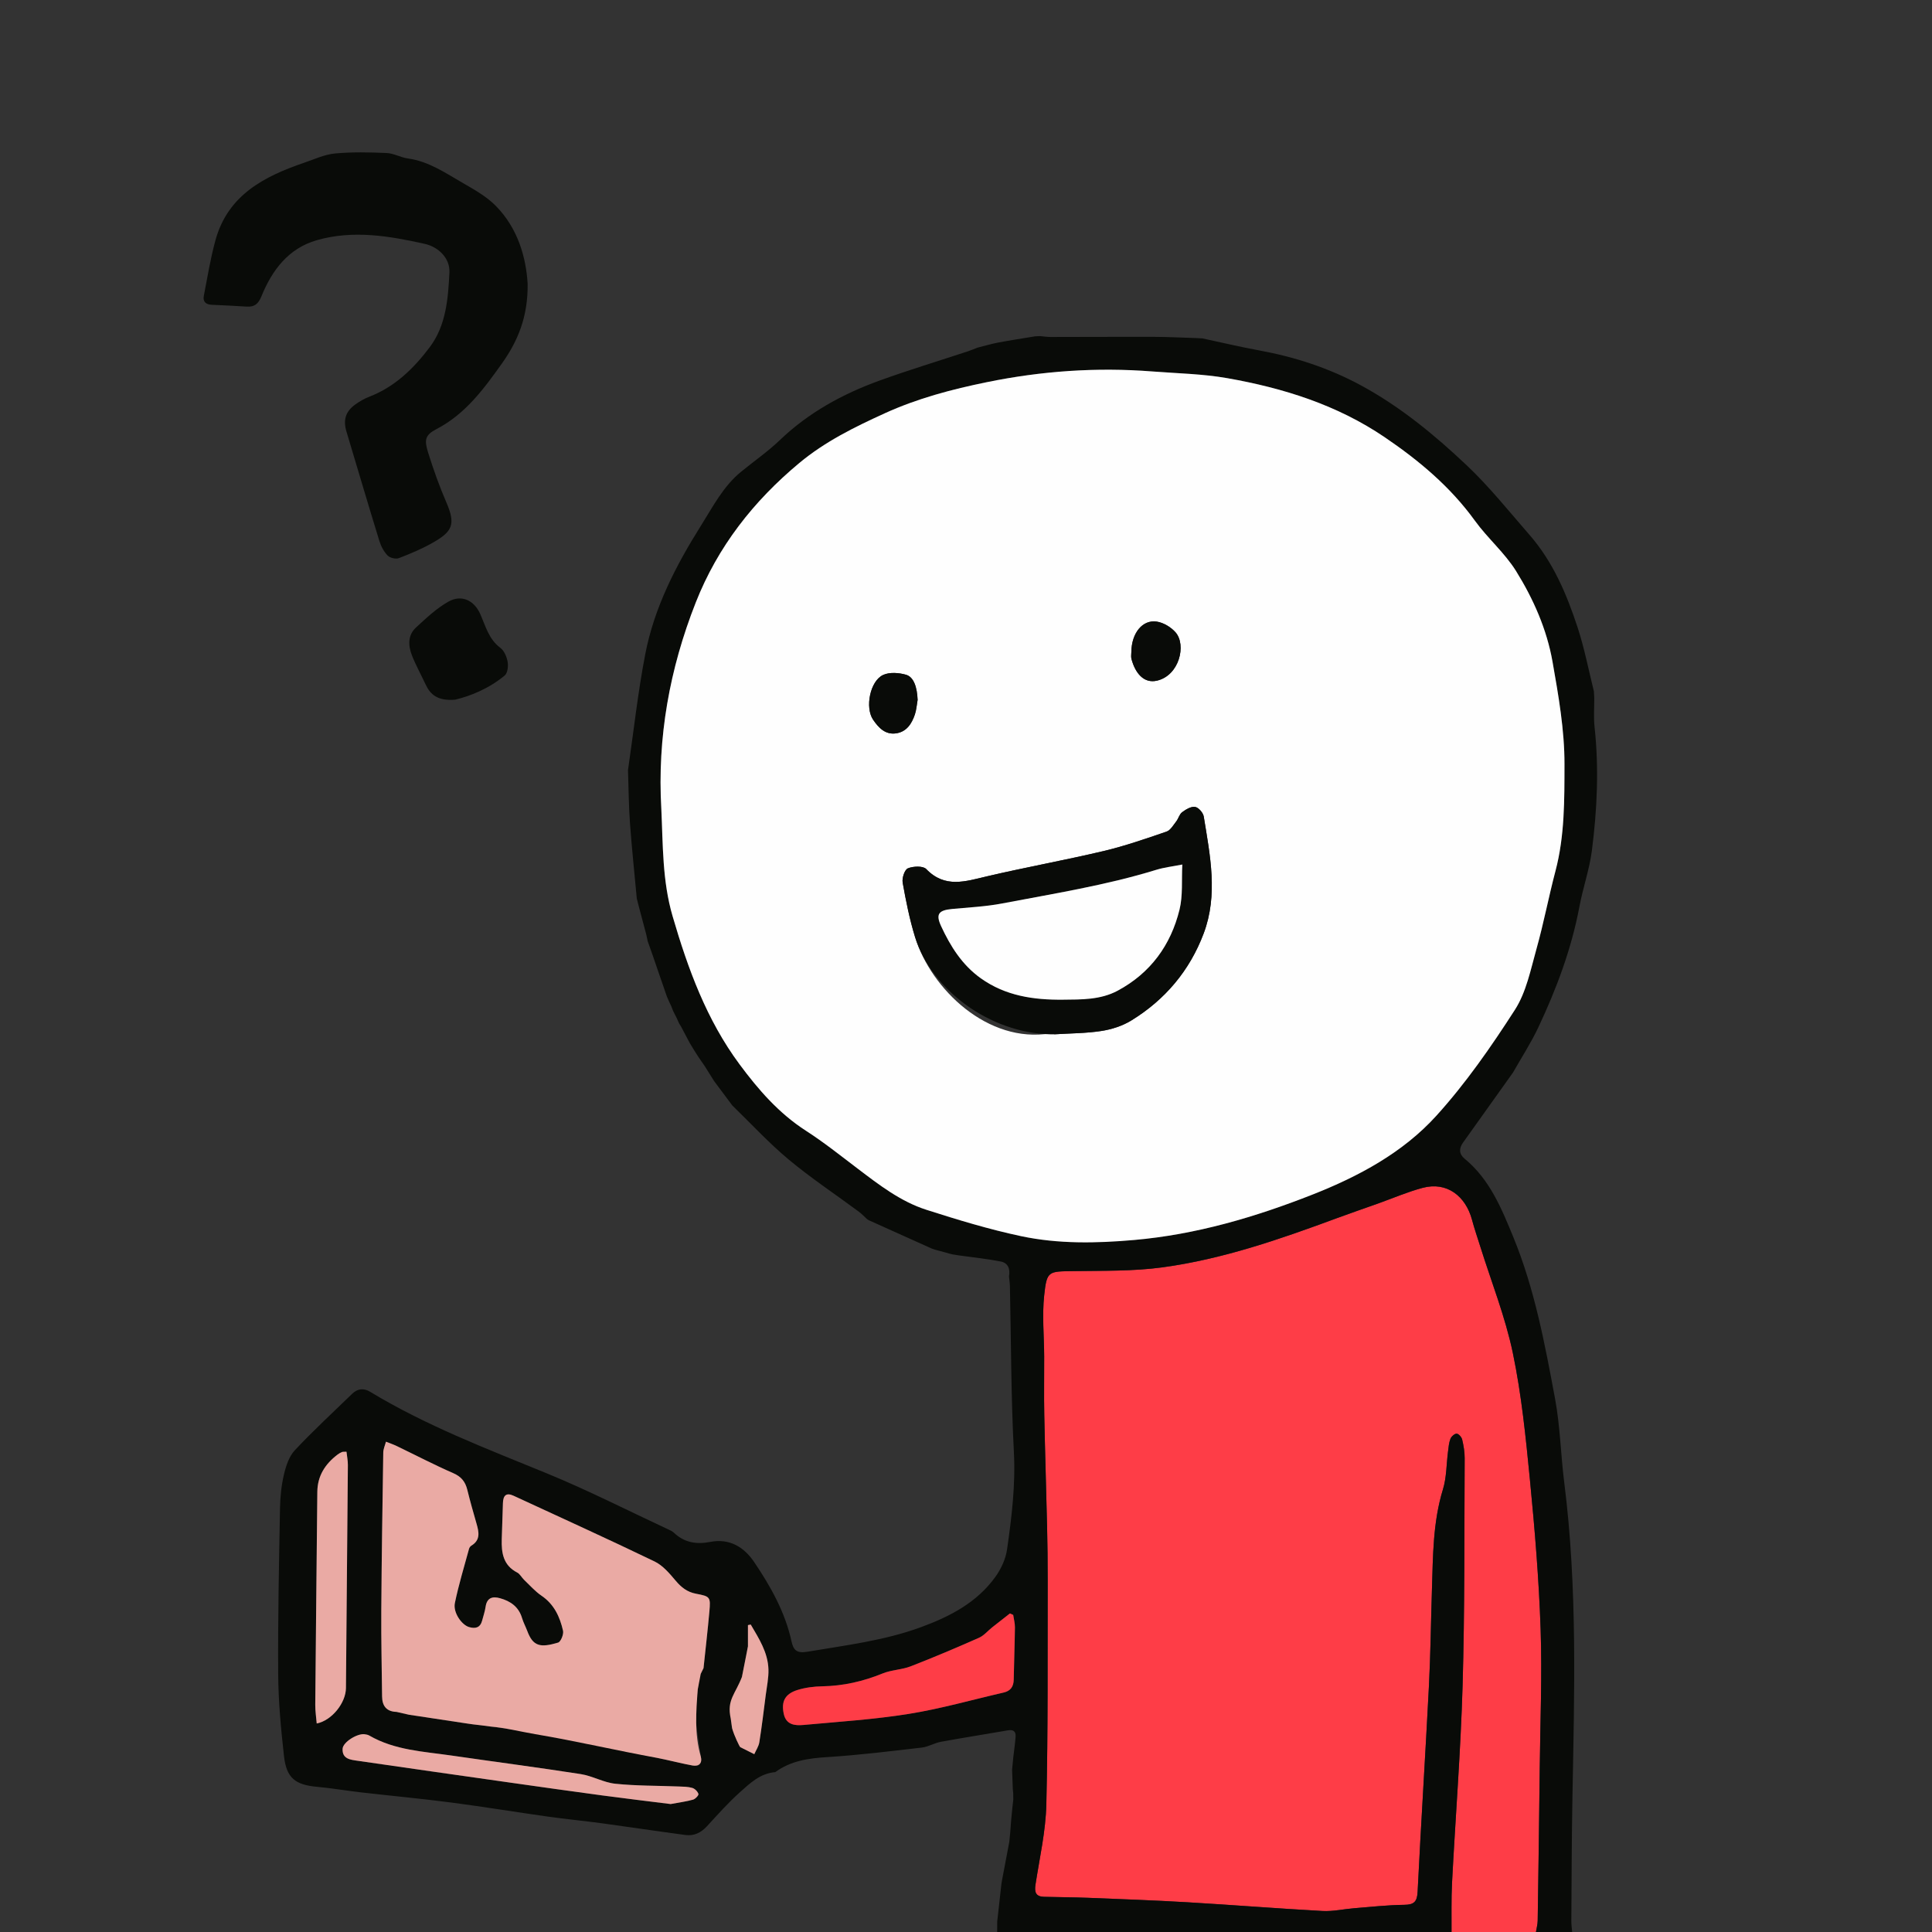 <?xml version="1.0" encoding="utf-8"?>
<!-- Generator: Adobe Illustrator 26.0.2, SVG Export Plug-In . SVG Version: 6.00 Build 0)  -->
<svg version="1.1" id="图层_1" xmlns="http://www.w3.org/2000/svg" xmlns:xlink="http://www.w3.org/1999/xlink" x="0px" y="0px"
	 viewBox="0 0 720 720" enable-background="new 0 0 720 720" xml:space="preserve">
<rect x="0" y="0" width="720" height="720" fill="#333333" stroke="none"/>
<path fill="#FE3D47" d="M572.404,720c-10.489,0-20.978,0-31.467,0c0.05-6.117-0.127-12.245,0.19-18.347
	c1.275-24.526,3.226-49.03,3.938-73.57c0.817-28.191,0.61-56.411,0.77-84.619c0.013-2.345-0.398-4.732-0.941-7.021
	c-0.209-0.882-1.323-2.135-2.047-2.151c-0.787-0.017-1.976,1.062-2.318,1.928c-0.58,1.473-0.689,3.145-0.898,4.747
	c-0.613,4.698-0.518,9.605-1.888,14.065c-3.766,12.267-3.706,24.851-4.107,37.427c-0.382,11.976-0.509,23.964-1.121,35.927
	c-1.307,25.529-2.942,51.041-4.214,76.572c-0.187,3.744-1.286,4.883-5.015,4.924c-6.211,0.068-12.417,0.769-18.62,1.264
	c-3.948,0.315-7.914,1.244-11.825,1.03c-16.8-0.921-33.577-2.267-50.374-3.254c-12.33-0.724-24.676-1.169-37.018-1.661
	c-5.469-0.218-10.946-0.213-16.418-0.372c-3.029-0.088-3.572-1.736-3.139-4.541c1.533-9.945,3.814-19.902,4.046-29.895
	c0.647-27.825,0.428-55.671,0.505-83.508c0.019-6.74-0.078-13.483-0.232-20.222c-0.317-13.845-0.771-27.687-1.045-41.533
	c-0.143-7.225-0.001-14.454-0.031-21.682c-0.032-7.576-0.799-15.225-0.003-22.709c0.984-9.248,1.541-8.951,10.944-9.09
	c11.067-0.164,22.246,0.078,33.165-1.407c22.463-3.056,43.827-10.504,65.019-18.34c5.02-1.856,10.087-3.586,15.129-5.382
	c5.585-1.99,11.065-4.37,16.773-5.896c9.13-2.442,16.077,3.174,18.411,11.899c0.9,3.363,2.045,6.661,3.087,9.987
	c4.131,13.191,9.31,26.163,12.123,39.629c3.252,15.566,4.835,31.526,6.385,47.389c1.806,18.478,3.339,37.018,3.974,55.565
	c0.589,17.194-0.133,34.435-0.328,51.655c-0.215,18.968-0.475,37.935-0.763,56.902C573.029,717.141,572.628,718.569,572.404,720z"/>
<path fill="#090B08" d="M383.6,720c-3.996,0-7.992,0-11.987,0c0.007-1.297,0.014-2.594,0.021-3.889
	c0.522-4.677,1.043-9.356,1.565-14.035c0.072-0.436,0.144-0.873,0.216-1.308c0.909-4.798,1.818-9.597,2.728-14.396
	c0.115-1.18,0.23-2.36,0.344-3.538c0.118-1.552,0.237-3.106,0.355-4.66c0.14-1.442,0.281-2.885,0.421-4.326
	c0.119-1.055,0.238-2.112,0.358-3.169c-0.01-0.828-0.019-1.657-0.029-2.484c-0.048-0.42-0.095-0.842-0.143-1.264
	c-0.09-2.48-0.181-4.96-0.272-7.438c0.151-1.557,0.303-3.116,0.454-4.675c0.127-1.039,0.255-2.077,0.382-3.114
	c0.161-1.473,0.372-2.944,0.47-4.423c0.147-2.219-0.969-2.771-3.04-2.408c-8.268,1.449-16.566,2.732-24.821,4.25
	c-2.403,0.442-4.654,1.866-7.055,2.143c-11.735,1.356-23.476,2.816-35.259,3.552c-7.012,0.438-13.606,1.365-19.391,5.605
	c-5.588,0.437-9.436,4.139-13.236,7.546c-4.35,3.902-8.263,8.306-12.223,12.623c-2.204,2.403-4.816,3.679-7.966,3.264
	c-10.343-1.364-20.657-2.944-30.995-4.345c-6.788-0.92-13.614-1.573-20.397-2.527c-11.962-1.683-23.884-3.663-35.861-5.222
	c-11.232-1.462-22.518-2.508-33.772-3.802c-5.436-0.625-10.84-1.573-16.287-2.061c-8.119-0.727-11.438-3.25-12.351-11.456
	c-1.129-10.15-2.092-20.375-2.161-30.573c-0.139-20.585,0.307-41.176,0.678-61.761c0.076-4.222,0.507-8.519,1.471-12.617
	c0.748-3.181,1.911-6.735,4.058-9.028c6.808-7.272,14.16-14.034,21.309-20.985c2.059-2.002,4.316-2.274,6.799-0.77
	c20.771,12.578,43.353,21.171,65.717,30.338c15.439,6.329,30.353,13.94,45.496,20.99c0.673,0.313,1.391,0.642,1.916,1.143
	c3.874,3.692,8.4,4.456,13.524,3.454c7.182-1.404,12.599,1.847,16.415,7.498c6.147,9.104,11.539,18.658,13.917,29.564
	c0.731,3.354,2.031,4.512,5.92,3.857c14.258-2.403,28.629-4.129,42.321-9.149c10.82-3.967,20.862-9.177,27.753-18.769
	c2.106-2.932,3.815-6.608,4.325-10.143c1.735-12.04,3.199-24.058,2.554-36.385c-1.076-20.554-1.03-41.167-1.476-61.754
	c-0.027-1.24-0.226-2.477-0.345-3.713c0.515-2.67-0.327-4.965-3.009-5.498c-5.141-1.02-10.379-1.547-15.577-2.279
	c-0.803-0.128-1.606-0.256-2.408-0.383c-0.436-0.104-0.874-0.208-1.312-0.313c-0.416-0.123-0.832-0.246-1.246-0.368
	c-1.32-0.356-2.642-0.712-3.965-1.069c-0.425-0.144-0.851-0.288-1.274-0.43c-7.803-3.51-15.607-7.022-23.412-10.534
	c-0.214-0.13-0.427-0.259-0.639-0.388c-1.073-0.973-2.073-2.047-3.233-2.906c-8.697-6.44-17.751-12.445-26.046-19.364
	c-7.419-6.188-14.012-13.367-20.969-20.109c0,0-0.108-0.14-0.107-0.139c-2.207-2.956-4.414-5.913-6.622-8.869
	c0,0-0.098-0.138-0.097-0.137c-1.115-1.78-2.23-3.561-3.346-5.342c-0.145-0.216-0.29-0.432-0.434-0.647
	c-0.558-0.805-1.117-1.611-1.676-2.418c-0.445-0.682-0.89-1.364-1.334-2.045c-0.347-0.558-0.694-1.118-1.042-1.677
	c-0.414-0.682-0.827-1.363-1.24-2.044c-1.085-2.055-2.171-4.11-3.257-6.166c-0.253-0.412-0.505-0.823-0.757-1.234
	c-0.261-0.59-0.522-1.181-0.784-1.772c-0.461-0.917-0.922-1.835-1.382-2.75c-0.227-0.583-0.454-1.168-0.682-1.753
	c-0.307-0.653-0.614-1.306-0.92-1.958c-0.252-0.583-0.505-1.168-0.758-1.753c-0.488-1.421-0.977-2.841-1.465-4.26
	c-0.466-1.343-0.932-2.688-1.399-4.032c-0.742-2.167-1.483-4.334-2.224-6.5c-0.678-1.917-1.356-3.837-2.034-5.756
	c-0.17-0.801-0.339-1.603-0.508-2.402c-0.321-1.21-0.642-2.421-0.963-3.632c-0.346-1.294-0.692-2.588-1.037-3.881
	c-0.38-1.448-0.761-2.896-1.141-4.345c-0.137-0.552-0.274-1.104-0.41-1.655c-0.864-9.376-1.866-18.744-2.545-28.136
	c-0.473-6.547-0.503-13.127-0.731-19.692c2.098-14.408,3.675-28.917,6.428-43.199c3.36-17.428,11.407-33.039,20.804-47.979
	c4.435-7.052,8.243-14.55,14.848-19.968c4.815-3.95,9.987-7.518,14.469-11.811c10.746-10.294,23.44-17.241,37.242-22.235
	c10.864-3.931,21.94-7.278,32.917-10.901c1.178-0.389,2.32-0.889,3.478-1.336c2.593-0.648,5.163-1.421,7.786-1.917
	c4.569-0.863,9.171-1.556,13.759-2.32c0.595-0.028,1.19-0.056,1.784-0.084c1.338,0.115,2.678,0.329,4.017,0.328
	c12.816-0.004,25.632-0.091,38.447-0.05c5.197,0.017,10.393,0.291,15.589,0.449c0.832,0.043,1.665,0.086,2.496,0.129
	c7.022,1.498,14.014,3.165,21.075,4.46c13.345,2.448,26.037,6.559,38.027,13.055c14.633,7.928,27.347,18.409,39.309,29.697
	c8.484,8.006,15.835,17.23,23.524,26.057c8.749,10.044,13.85,22.108,17.922,34.552c2.529,7.728,4.06,15.783,6.038,23.69
	c0.046,0.839,0.092,1.679,0.138,2.516c0.018,3.579-0.277,7.195,0.107,10.736c1.675,15.451,0.972,30.863-1.006,46.189
	c-0.902,6.99-3.315,13.771-4.618,20.727c-2.955,15.773-8.528,30.644-15.324,45.069c-2.734,5.803-6.266,11.23-9.434,16.828
	c-6.216,8.718-12.428,17.438-18.65,26.151c-1.554,2.176-1.476,4.27,0.591,5.966c9.36,7.683,13.765,18.525,18.153,29.197
	c7.959,19.357,11.779,39.892,15.582,60.336c1.909,10.263,2.102,20.834,3.419,31.222c4.965,39.145,3.753,78.433,3.037,117.718
	c-0.277,15.216-0.294,30.437-0.401,45.656c-0.009,1.355,0.195,2.711,0.301,4.067c-4.495,0-8.991,0-13.486,0
	c0.225-1.431,0.625-2.859,0.647-4.293c0.288-18.967,0.548-37.934,0.763-56.902c0.195-17.22,0.917-34.46,0.328-51.655
	c-0.635-18.548-2.168-37.087-3.974-55.565c-1.55-15.863-3.134-31.824-6.385-47.389c-2.813-13.466-7.992-26.438-12.123-39.629
	c-1.041-3.325-2.187-6.623-3.087-9.987c-2.333-8.726-9.28-14.341-18.411-11.899c-5.708,1.527-11.188,3.907-16.773,5.896
	c-5.042,1.796-10.109,3.526-15.129,5.382c-21.193,7.836-42.556,15.285-65.019,18.34c-10.919,1.485-22.098,1.243-33.165,1.407
	c-9.403,0.14-9.96-0.158-10.944,9.09c-0.796,7.485-0.029,15.133,0.003,22.709c0.03,7.227-0.112,14.457,0.031,21.682
	c0.274,13.846,0.728,27.688,1.045,41.533c0.154,6.739,0.251,13.481,0.232,20.222c-0.077,27.838,0.142,55.683-0.505,83.508
	c-0.232,9.993-2.513,19.95-4.046,29.895c-0.432,2.805,0.111,4.453,3.139,4.541c5.472,0.159,10.949,0.154,16.418,0.372
	c12.342,0.492,24.689,0.936,37.018,1.661c16.797,0.987,33.574,2.333,50.374,3.254c3.91,0.214,7.877-0.714,11.825-1.03
	c6.203-0.495,12.409-1.196,18.62-1.264c3.729-0.041,4.828-1.179,5.015-4.924c1.272-25.53,2.906-51.043,4.214-76.572
	c0.613-11.963,0.74-23.951,1.121-35.927c0.401-12.575,0.341-25.16,4.107-37.427c1.369-4.461,1.275-9.367,1.888-14.065
	c0.209-1.601,0.318-3.274,0.898-4.747c0.341-0.866,1.531-1.945,2.318-1.928c0.724,0.015,1.838,1.269,2.047,2.151
	c0.543,2.289,0.954,4.676,0.941,7.021c-0.161,28.208,0.047,56.429-0.77,84.619c-0.711,24.541-2.663,49.044-3.938,73.57
	c-0.317,6.103-0.14,12.231-0.19,18.347c-47.201,0-94.402,0-141.603,0 M272.154,634.881c-0.521,2.744,0.311,5.744,0.576,8.637
	c0.33,1.031,0.66,2.062,0.989,3.092c0.282,0.598,0.564,1.195,0.846,1.793c0.436,0.904,0.873,1.809,1.309,2.713
	c1.742,0.872,3.483,1.745,5.225,2.617c0.647-1.478,1.635-2.901,1.88-4.443c0.928-5.839,1.635-11.714,2.384-17.581
	c0.407-3.187,1.111-6.395,1.013-9.573c-0.196-6.346-3.551-11.5-6.6-16.71c-0.346,0.068-0.692,0.136-1.038,0.204
	c0,2.637,0,5.274,0,7.911c-0.748,3.802-1.495,7.605-2.243,11.407 M261.148,623.775c0.345-0.702,0.69-1.403,1.035-2.105
	c0.735-7.015,1.55-14.023,2.179-21.048c0.49-5.47,0.338-5.691-4.971-6.688c-3.289-0.618-5.509-2.377-7.623-4.894
	c-2.265-2.695-4.775-5.657-7.837-7.133c-17.399-8.388-34.995-16.369-52.526-24.483c-2.893-1.339-3.896,0.054-3.98,2.777
	c-0.138,4.481-0.302,8.961-0.436,13.443c-0.152,5.084,0.559,9.723,5.76,12.393c1.037,0.532,1.651,1.843,2.549,2.7
	c2.132,2.034,4.115,4.311,6.526,5.948c4.696,3.191,6.826,7.879,8.002,13.032c0.303,1.33-0.831,4.13-1.848,4.433
	c-6.663,1.988-9.332,1.39-11.473-4.315c-0.612-1.632-1.464-3.184-1.959-4.847c-1.242-4.174-4.275-6.285-8.208-7.381
	c-2.865-0.798-4.892-0.147-5.379,3.236c-0.246,1.709-0.831,3.37-1.266,5.051c-0.692,2.677-2.459,3.179-4.887,2.469
	c-2.754-0.805-6.018-5.418-5.29-8.954c1.403-6.812,3.457-13.491,5.279-20.214c0.121-0.446,0.481-0.944,0.874-1.182
	c3.497-2.122,2.801-5.133,1.896-8.271c-1.201-4.163-2.383-8.335-3.417-12.541c-0.736-2.996-2.23-4.888-5.238-6.199
	c-7.137-3.111-14.054-6.729-21.076-10.108c-1.292-0.622-2.662-1.082-3.996-1.616c-0.35,1.343-0.986,2.682-1.007,4.03
	c-0.305,19.707-0.606,39.416-0.737,59.125c-0.07,10.6,0.181,21.202,0.298,31.803c0.039,3.552,1.678,5.63,5.396,5.737
	c1.544,0.353,3.087,0.706,4.631,1.059c1.213,0.181,2.425,0.361,3.638,0.542c1.087,0.164,2.174,0.328,3.262,0.492
	c0.731,0.113,1.462,0.226,2.193,0.339c4.215,0.637,8.43,1.274,12.645,1.911c0.703,0.1,1.406,0.2,2.109,0.299
	c1.055,0.123,2.109,0.246,3.164,0.37c1.17,0.153,2.34,0.307,3.51,0.46c7.586,1.117,15.237,1.91,22.745,3.415
	c17.532,3.514,34.998,7.356,52.482,11.106c2.159,0.463,3.175-0.376,3.065-2.439c-0.098-1.851-0.524-3.682-0.755-5.528
	c-0.47-3.766-1.314-7.543-1.252-11.303c0.078-4.69,0.914-9.368,1.422-14.052C260.814,624.356,260.981,624.066,261.148,623.775z
	 M246.456,301.464c0.635,13.389,0.331,26.721,4.202,39.979c5.745,19.677,12.656,38.603,24.953,55.197
	c7.009,9.458,14.639,18.25,24.725,24.744c6.698,4.313,12.959,9.32,19.318,14.144c7.976,6.051,15.96,12.241,25.579,15.322
	c11.619,3.722,23.351,7.295,35.269,9.826c13.864,2.944,28.068,2.671,42.158,1.434c23.054-2.025,45.061-8.494,66.467-16.924
	c17.223-6.783,33.684-15.617,46.148-29.368c10.969-12.101,20.436-25.732,29.293-39.506c4.231-6.58,5.864-14.959,8.037-22.702
	c2.69-9.583,4.534-19.4,7.077-29.028c3.456-13.088,3.331-26.567,3.355-39.806c0.023-12.729-2.233-25.555-4.456-38.168
	c-2.13-12.082-7.139-23.405-13.575-33.764c-4.229-6.806-10.615-12.233-15.345-18.775c-9.148-12.653-20.803-22.413-33.576-31.092
	c-17.807-12.1-37.842-18.364-58.722-22.042c-9.172-1.616-18.605-1.773-27.926-2.503c-20.747-1.625-41.314-0.171-61.677,3.996
	c-13.039,2.668-25.803,6.022-38.066,11.614c-11.277,5.143-22.19,10.504-31.789,18.487c-17.115,14.234-30.423,31.227-38.614,52.005
	C249.549,249.243,244.917,274.845,246.456,301.464z M377.587,601.835c-0.404-0.186-0.808-0.372-1.212-0.559
	c-2.208,1.727-4.425,3.443-6.62,5.186c-1.643,1.304-3.067,3.074-4.917,3.891c-8.414,3.716-16.886,7.318-25.462,10.641
	c-3.333,1.292-7.167,1.312-10.467,2.66c-7.251,2.96-14.657,4.647-22.495,4.786c-3.079,0.055-6.26,0.457-9.19,1.362
	c-4.702,1.452-6.134,4.314-5.135,8.928c0.886,4.091,4.167,4.403,7.316,4.113c13.125-1.207,26.323-2.047,39.316-4.133
	c11.89-1.909,23.551-5.251,35.314-7.952c2.582-0.593,3.702-2.219,3.749-4.833c0.115-6.485,0.368-12.967,0.449-19.452
	C378.253,604.931,377.815,603.381,377.587,601.835z M129.127,541.01c-0.968,0.055-1.371-0.016-1.686,0.117
	c-0.568,0.241-1.122,0.553-1.614,0.925c-4.614,3.497-7.511,7.922-7.569,13.917c-0.256,26.452-0.546,52.903-0.77,79.355
	c-0.02,2.308,0.351,4.619,0.543,6.968c5.648-1.128,10.843-7.663,10.891-13.207c0.244-27.702,0.504-55.404,0.718-83.107
	C129.653,544.331,129.308,542.68,129.127,541.01z M249.931,672.316c3.257-0.606,5.856-0.936,8.351-1.639
	c0.854-0.241,2.153-1.637,2.003-2.117c-0.29-0.929-1.347-1.983-2.297-2.259c-1.634-0.475-3.427-0.465-5.158-0.534
	c-7.847-0.313-15.735-0.205-23.529-1.017c-4.37-0.455-8.505-2.914-12.882-3.596c-16.01-2.495-32.084-4.578-48.121-6.907
	c-10.448-1.518-21.173-1.958-30.667-7.452c-0.521-0.301-1.18-0.424-1.791-0.498c-2.741-0.334-8.042,2.96-8.165,5.427
	c-0.192,3.853,3.009,4.092,5.703,4.483c18.866,2.735,37.739,5.424,56.614,8.102c11.47,1.627,22.94,3.253,34.422,4.794
	C233.118,670.269,241.84,671.302,249.931,672.316z"/>
<path fill="#090B08" d="M196.633,105.64c0.19,12.517-3.762,21.648-9.613,29.861c-6.714,9.423-13.574,18.803-24.327,24.388
	c-4.408,2.29-4.615,4.112-3.085,8.972c1.965,6.241,4.133,12.358,6.752,18.405c3.539,8.169,2.178,10.8-4.803,14.825
	c-4.082,2.353-8.485,4.208-12.891,5.903c-1.159,0.446-3.342-0.076-4.217-0.972c-1.409-1.443-2.468-3.459-3.071-5.419
	c-4.172-13.555-8.184-27.159-12.256-40.745c-1.299-4.335-0.364-7.496,3.294-10.129c1.603-1.153,3.374-2.172,5.212-2.882
	c9.559-3.692,16.592-10.57,22.541-18.486c6.11-8.131,6.829-18.131,7.317-27.782c0.278-5.483-4.27-9.589-9.127-10.678
	c-13.252-2.972-26.795-5.255-40.275-1.388c-10.612,3.044-16.684,11.162-20.655,20.911c-1.139,2.796-2.567,4.028-5.474,3.843
	c-4.355-0.277-8.715-0.494-13.076-0.682c-2.192-0.095-3.339-1.189-2.923-3.325c1.351-6.937,2.471-13.947,4.343-20.747
	c4.628-16.816,18.123-23.78,33.099-28.881c3.77-1.284,7.536-3.062,11.416-3.429c6.367-0.603,12.835-0.451,19.241-0.178
	c2.668,0.114,5.246,1.658,7.938,2.028c7.815,1.075,14.108,5.477,20.656,9.241c4.263,2.45,8.723,4.978,12.122,8.43
	C193.13,85.212,196.03,96.103,196.633,105.64z"/>
<path fill="#090B08" d="M169.617,260.757c-6.495,0.512-9.22-1.85-11.012-5.699c-1.678-3.606-3.628-7.1-5.08-10.792
	c-1.431-3.637-1.605-7.544,1.516-10.419c3.791-3.493,7.645-7.148,12.084-9.646c4.842-2.724,9.568-0.522,11.854,4.646
	c1.993,4.506,3.163,9.35,7.486,12.588c1.436,1.076,2.381,3.333,2.712,5.199c0.288,1.629,0.002,4.192-1.075,5.091
	C182.183,256.669,175.148,259.439,169.617,260.757z"/>
<path fill="#EAAAA4" d="M376.143,686.372c-0.909,4.799-1.819,9.598-2.728,14.396C374.324,695.968,375.234,691.17,376.143,686.372z"
	/>
<path fill="#EAAAA4" d="M373.199,702.075c-0.522,4.679-1.043,9.358-1.565,14.035"/>
<path fill="#EAAAA4" d="M253.777,382.515c1.086,2.056,2.172,4.112,3.257,6.166C255.948,386.625,254.863,384.57,253.777,382.515z"/>
<path fill="#EAAAA4" d="M262.76,397.511c1.116,1.781,2.231,3.562,3.346,5.342C264.99,401.072,263.875,399.291,262.76,397.511z"/>
<path fill="#EAAAA4" d="M241.373,350.747c0.678,1.919,1.356,3.839,2.034,5.756C242.729,354.583,242.051,352.665,241.373,350.747z"/>
<path fill="#EAAAA4" d="M376.842,678.174c-0.118,1.554-0.237,3.107-0.355,4.66C376.606,681.279,376.724,679.727,376.842,678.174z"/>
<path fill="#EAAAA4" d="M237.724,336.487c0.38,1.449,0.761,2.898,1.141,4.345C238.484,339.383,238.104,337.935,237.724,336.487z"/>
<path fill="#EAAAA4" d="M377.632,654.818c-0.152,1.559-0.303,3.118-0.454,4.675C377.329,657.934,377.481,656.376,377.632,654.818z"
	/>
<path fill="#EAAAA4" d="M348.506,465.728c1.322,0.357,2.645,0.713,3.965,1.069C351.147,466.44,349.826,466.084,348.506,465.728z"/>
<path fill="#EAAAA4" d="M245.631,363.002c0.466,1.345,0.933,2.689,1.399,4.032C246.563,365.69,246.097,364.346,245.631,363.002z"/>
<path fill="#EAAAA4" d="M239.902,344.712c0.321,1.211,0.642,2.423,0.963,3.632C240.543,347.133,240.222,345.923,239.902,344.712z"/>
<path fill="#EAAAA4" d="M377.621,670.679c-0.119,1.057-0.239,2.113-0.358,3.169C377.383,672.791,377.502,671.735,377.621,670.679z"
	/>
<path fill="#EAAAA4" d="M260.65,394.447c0.559,0.806,1.118,1.613,1.676,2.418C261.766,396.057,261.208,395.252,260.65,394.447z"/>
<path fill="#EAAAA4" d="M353.716,467.165c0.438,0.104,0.876,0.209,1.312,0.313C354.59,467.373,354.153,467.269,353.716,467.165z"/>
<path fill="#EAAAA4" d="M258.274,390.725c0.348,0.559,0.695,1.119,1.042,1.677C258.969,391.842,258.621,391.283,258.274,390.725z"/>
<path fill="#EAAAA4" d="M252.237,379.509c0.262,0.591,0.523,1.182,0.784,1.772C252.759,380.69,252.498,380.099,252.237,379.509z"/>
<path fill="#EAAAA4" d="M250.172,375.006c0.228,0.585,0.455,1.17,0.682,1.753C250.627,376.174,250.399,375.59,250.172,375.006z"/>
<path fill="#EAAAA4" d="M248.494,371.295c0.253,0.585,0.506,1.17,0.758,1.753C248.999,372.463,248.747,371.879,248.494,371.295z"/>
<path fill="#EAAAA4" d="M377.449,666.931c0.048,0.422,0.095,0.844,0.143,1.264C377.545,667.773,377.497,667.352,377.449,666.931z"/>
<path fill="#FEFEFE" d="M246.456,301.464c-1.539-26.62,3.094-52.221,12.835-76.932c8.191-20.778,21.499-37.771,38.614-52.005
	c9.599-7.983,20.512-13.344,31.789-18.487c12.263-5.593,25.027-8.946,38.066-11.614c20.363-4.167,40.931-5.621,61.677-3.996
	c9.321,0.73,18.755,0.887,27.926,2.503c20.881,3.678,40.915,9.942,58.722,22.042c12.772,8.679,24.428,18.439,33.576,31.092
	c4.73,6.543,11.116,11.969,15.345,18.775c6.436,10.359,11.445,21.683,13.575,33.764c2.223,12.613,4.479,25.439,4.456,38.168
	c-0.024,13.239,0.101,26.719-3.355,39.806c-2.543,9.628-4.387,19.445-7.077,29.028c-2.173,7.743-3.806,16.122-8.037,22.702
	c-8.857,13.774-18.324,27.404-29.293,39.506c-12.464,13.751-28.925,22.585-46.148,29.368c-21.405,8.43-43.413,14.899-66.467,16.924
	c-14.091,1.238-28.294,1.511-42.158-1.434c-11.918-2.531-23.65-6.104-35.269-9.826c-9.619-3.081-17.603-9.271-25.579-15.322
	c-6.359-4.824-12.619-9.831-19.318-14.144c-10.086-6.494-17.716-15.286-24.725-24.744c-12.297-16.595-19.208-35.521-24.953-55.197
	C246.787,328.185,247.09,314.853,246.456,301.464z M392.905,385.093c0.007,0.12,0.014,0.241,0.02,0.361
	c5.844-0.367,11.748-0.348,17.511-1.237c3.839-0.592,7.847-1.876,11.14-3.894c12.609-7.73,21.797-18.627,27.004-32.476
	c5.418-14.41,2.379-29.06,0.018-43.572c-0.228-1.399-1.971-3.376-3.239-3.566c-1.501-0.226-3.433,0.95-4.829,1.988
	c-1.012,0.752-1.344,2.357-2.181,3.423c-1.088,1.387-2.144,3.296-3.618,3.8c-7.749,2.652-15.524,5.363-23.481,7.246
	c-14.425,3.414-29.035,6.042-43.468,9.423c-7.989,1.872-15.615,4.533-22.597-2.714c-1.201-1.247-4.854-1.087-6.84-0.273
	c-1.222,0.501-2.249,3.623-1.948,5.316c1.219,6.839,2.583,13.705,4.631,20.333c6.025,19.506,27.228,39.756,50.382,35.852
	C391.895,385.021,392.406,385.093,392.905,385.093z M341.967,260.823c-0.188-4.71-1.421-8.533-4.329-9.368
	c-2.658-0.763-6.127-1.024-8.511,0.074c-4.89,2.25-6.835,12.171-3.74,16.698c2.012,2.943,4.498,5.641,8.519,5.076
	c3.927-0.552,5.863-3.569,7.032-7.006C341.528,264.556,341.639,262.652,341.967,260.823z M421.624,242.927
	c0,0.87-0.182,1.787,0.03,2.602c1.339,5.145,4.527,9.332,9.577,8.119c8.322-1.999,10.911-13.296,6.908-17.937
	c-1.691-1.961-4.504-3.667-7.026-4.052C425.742,230.841,421.703,235.983,421.624,242.927z"/>
<path fill="#EAAAA4" d="M260.037,629.579c-0.612,8.206-1.297,16.686,1.11,24.953c0.713,2.449-0.59,3.816-2.981,3.436
	c-2.926-0.465-10.223-2.301-13.138-2.829c-15.606-2.829-29.924-6.228-45.562-8.866c-5.448-0.919-11.002-2.359-16.527-2.826
	c-1.17-0.153-2.34-0.307-3.504-0.458c-1.053-0.123-2.111-0.247-3.17-0.371c-0.703-0.1-1.406-0.2-2.102-0.299
	c-4.213-0.637-8.432-1.275-12.651-1.912c-0.731-0.113-1.462-0.226-2.188-0.338c-1.086-0.164-2.176-0.328-3.266-0.493
	c-1.213-0.181-2.425-0.361-3.632-0.541c-1.542-0.353-3.089-0.706-4.637-1.06c-3.718-0.107-5.357-2.185-5.396-5.737
	c-0.117-10.601-0.368-21.203-0.298-31.803c0.131-19.709,0.433-39.417,0.737-59.125c0.021-1.348,0.657-2.687,1.007-4.03
	c1.334,0.535,2.704,0.995,3.996,1.616c7.022,3.379,13.938,6.996,21.076,10.108c3.008,1.311,4.502,3.203,5.238,6.199
	c1.034,4.207,2.217,8.378,3.417,12.541c0.905,3.138,1.601,6.149-1.896,8.271c-0.392,0.238-0.753,0.736-0.874,1.182
	c-1.822,6.724-3.876,13.402-5.279,20.214c-0.728,3.536,2.536,8.149,5.29,8.954c2.427,0.71,4.195,0.208,4.887-2.469
	c0.435-1.682,1.02-3.342,1.266-5.051c0.487-3.382,2.514-4.033,5.379-3.236c3.933,1.095,6.965,3.207,8.208,7.381
	c0.495,1.663,1.347,3.215,1.959,4.847c2.14,5.705,4.81,6.303,11.473,4.315c1.017-0.303,2.151-3.104,1.848-4.433
	c-1.176-5.153-3.306-9.841-8.002-13.032c-2.411-1.638-4.394-3.914-6.526-5.948c-0.899-0.857-1.512-2.168-2.549-2.7
	c-5.202-2.67-5.912-7.309-5.76-12.393c0.134-4.481,0.298-8.961,0.436-13.443c0.084-2.723,1.087-4.116,3.98-2.777
	c17.531,8.114,35.127,16.094,52.526,24.483c3.063,1.476,5.572,4.438,7.837,7.133c2.115,2.516,4.334,4.276,7.623,4.894
	c5.309,0.997,5.46,1.218,4.971,6.688c-0.629,7.025-1.444,14.033-2.179,21.04c-0.345,0.699-0.69,1.406-1.035,2.113"/>
<path fill="#FE3D47" d="M377.587,601.835c0.228,1.547,0.666,3.096,0.647,4.64c-0.081,6.485-0.333,12.967-0.449,19.452
	c-0.046,2.614-1.167,4.24-3.749,4.833c-11.764,2.701-23.424,6.043-35.314,7.952c-12.993,2.086-26.191,2.925-39.316,4.133
	c-3.15,0.29-6.43-0.023-7.316-4.113c-1-4.614,0.433-7.476,5.135-8.928c2.93-0.905,6.111-1.307,9.19-1.362
	c7.838-0.139,15.244-1.826,22.495-4.786c3.3-1.347,7.134-1.368,10.467-2.66c8.575-3.323,17.048-6.925,25.462-10.641
	c1.851-0.817,3.275-2.588,4.917-3.891c2.195-1.743,4.412-3.458,6.62-5.186C376.779,601.462,377.183,601.648,377.587,601.835z"/>
<path fill="#EAAAA4" d="M129.127,541.01c0.181,1.67,0.526,3.321,0.514,4.97c-0.214,27.702-0.474,55.404-0.718,83.107
	c-0.049,5.543-5.244,12.079-10.891,13.207c-0.192-2.349-0.563-4.66-0.543-6.968c0.224-26.452,0.513-52.903,0.77-79.355
	c0.058-5.995,2.955-10.42,7.569-13.917c0.492-0.373,1.046-0.685,1.614-0.925C127.756,540.994,128.159,541.066,129.127,541.01z"/>
<path fill="#EAAAA4" d="M249.931,672.316c-8.091-1.015-16.813-2.047-25.517-3.215c-11.482-1.541-22.952-3.167-34.422-4.794
	c-18.875-2.677-37.748-5.366-56.614-8.102c-2.694-0.391-5.894-0.63-5.703-4.483c0.123-2.466,5.423-5.761,8.165-5.427
	c0.611,0.074,1.27,0.197,1.791,0.498c9.494,5.494,20.219,5.934,30.667,7.452c16.037,2.329,32.111,4.412,48.121,6.907
	c4.377,0.682,8.512,3.141,12.882,3.596c7.793,0.812,15.682,0.703,23.529,1.017c1.731,0.069,3.524,0.059,5.158,0.534
	c0.95,0.276,2.007,1.331,2.297,2.259c0.15,0.479-1.15,1.876-2.003,2.117C255.788,671.38,253.188,671.71,249.931,672.316z"/>
<path fill="#EAAAA4" d="M272.324,640.446c-1.567-6.987,1.818-9.257,4.171-15.499c1.053-5.357,2.243-11.244,2.243-11.407
	c0-2.304,0-5.607,0-7.911c0.346-0.068,0.692-0.136,1.038-0.204c3.049,5.21,6.405,10.364,6.6,16.71
	c0.098,3.178-0.607,6.387-1.013,9.573c-0.749,5.867-1.456,11.742-2.384,17.581c-0.245,1.542-1.233,2.965-1.88,4.443
	c-1.447-0.725-3.778-1.892-5.225-2.617c-0.295-0.148-2.329-4.439-3.044-7.018"/>
<path fill="#FE3D47" d="M161.512,640.407c4.219,0.638,8.438,1.275,12.651,1.912C169.942,641.682,165.727,641.044,161.512,640.407z"
	/>
<path fill="#FE3D47" d="M147.789,637.975c1.548,0.354,3.095,0.707,4.637,1.06C150.876,638.681,149.332,638.328,147.789,637.975z"/>
<path fill="#FE3D47" d="M156.057,639.576c1.09,0.165,2.181,0.329,3.266,0.493C158.232,639.904,157.145,639.74,156.057,639.576z"/>
<path fill="#FE3D47" d="M176.266,642.618c1.059,0.124,2.117,0.248,3.17,0.371C178.375,642.865,177.32,642.741,176.266,642.618z"/>
<path fill="#FE3D47" d="M261.148,623.775c0.345-0.707,0.69-1.414,1.035-2.113C261.838,622.372,261.493,623.074,261.148,623.775z"/>
<path fill="#EAAAA4" d="M273.719,646.61c0.282,0.598,0.564,1.196,0.846,1.793C274.283,647.805,274.001,647.208,273.719,646.61z"/>
<path fill="#090B08" d="M391.466,385.454c-22.789-0.522-44.412-16.697-50.438-36.203c-2.047-6.628-3.412-13.494-4.631-20.333
	c-0.302-1.693,0.726-4.815,1.948-5.316c1.985-0.814,5.638-0.975,6.84,0.273c6.982,7.247,14.608,4.586,22.597,2.714
	c14.433-3.381,29.043-6.009,43.468-9.423c7.957-1.883,15.731-4.594,23.481-7.246c1.474-0.504,2.529-2.413,3.618-3.8
	c0.837-1.066,1.169-2.671,2.181-3.423c1.396-1.038,3.328-2.213,4.829-1.988c1.268,0.191,3.011,2.168,3.239,3.566
	c2.361,14.512,5.4,29.162-0.018,43.572c-5.207,13.849-14.395,24.746-27.004,32.476c-3.292,2.018-7.301,3.302-11.14,3.894
	c-5.764,0.889-11.667,0.87-17.511,1.237 M440.611,322.182c-3.659,0.727-6.756,1.069-9.68,1.968
	c-18.828,5.793-38.247,8.876-57.526,12.557c-6.097,1.164-12.367,1.448-18.567,2.04c-5.026,0.48-6.214,1.873-4.102,6.429
	c3.476,7.497,7.809,14.428,14.772,19.397c9.21,6.573,19.668,8.083,30.559,7.979c6.979-0.067,14.059,0.082,20.456-3.353
	c12.223-6.564,19.791-16.957,23.047-30.197C440.863,333.74,440.307,328.023,440.611,322.182z"/>
<path fill="#090B08" d="M341.967,260.823c-0.328,1.83-0.438,3.733-1.03,5.473c-1.168,3.437-3.105,6.454-7.032,7.006
	c-4.02,0.565-6.507-2.132-8.519-5.076c-3.095-4.527-1.15-14.449,3.74-16.698c2.385-1.097,5.854-0.836,8.511-0.074
	C340.546,252.289,341.779,256.113,341.967,260.823z"/>
<path fill="#090B08" d="M421.624,242.927c0.079-6.944,4.118-12.086,9.489-11.267c2.522,0.385,5.335,2.091,7.026,4.052
	c4.003,4.641,1.414,15.938-6.908,17.937c-5.049,1.213-8.238-2.974-9.577-8.119C421.442,244.715,421.624,243.797,421.624,242.927z"/>
<path fill="#FEFEFE" d="M440.611,322.182c-0.303,5.841,0.253,11.558-1.041,16.82c-3.255,13.241-10.824,23.634-23.047,30.197
	c-6.397,3.435-13.477,3.286-20.456,3.353c-10.891,0.104-21.349-1.406-30.559-7.979c-6.963-4.969-11.296-11.901-14.772-19.397
	c-2.112-4.556-0.924-5.949,4.102-6.429c6.2-0.592,12.47-0.876,18.567-2.04c19.28-3.682,38.699-6.764,57.526-12.557
	C433.855,323.251,436.951,322.909,440.611,322.182z"/>
</svg>
